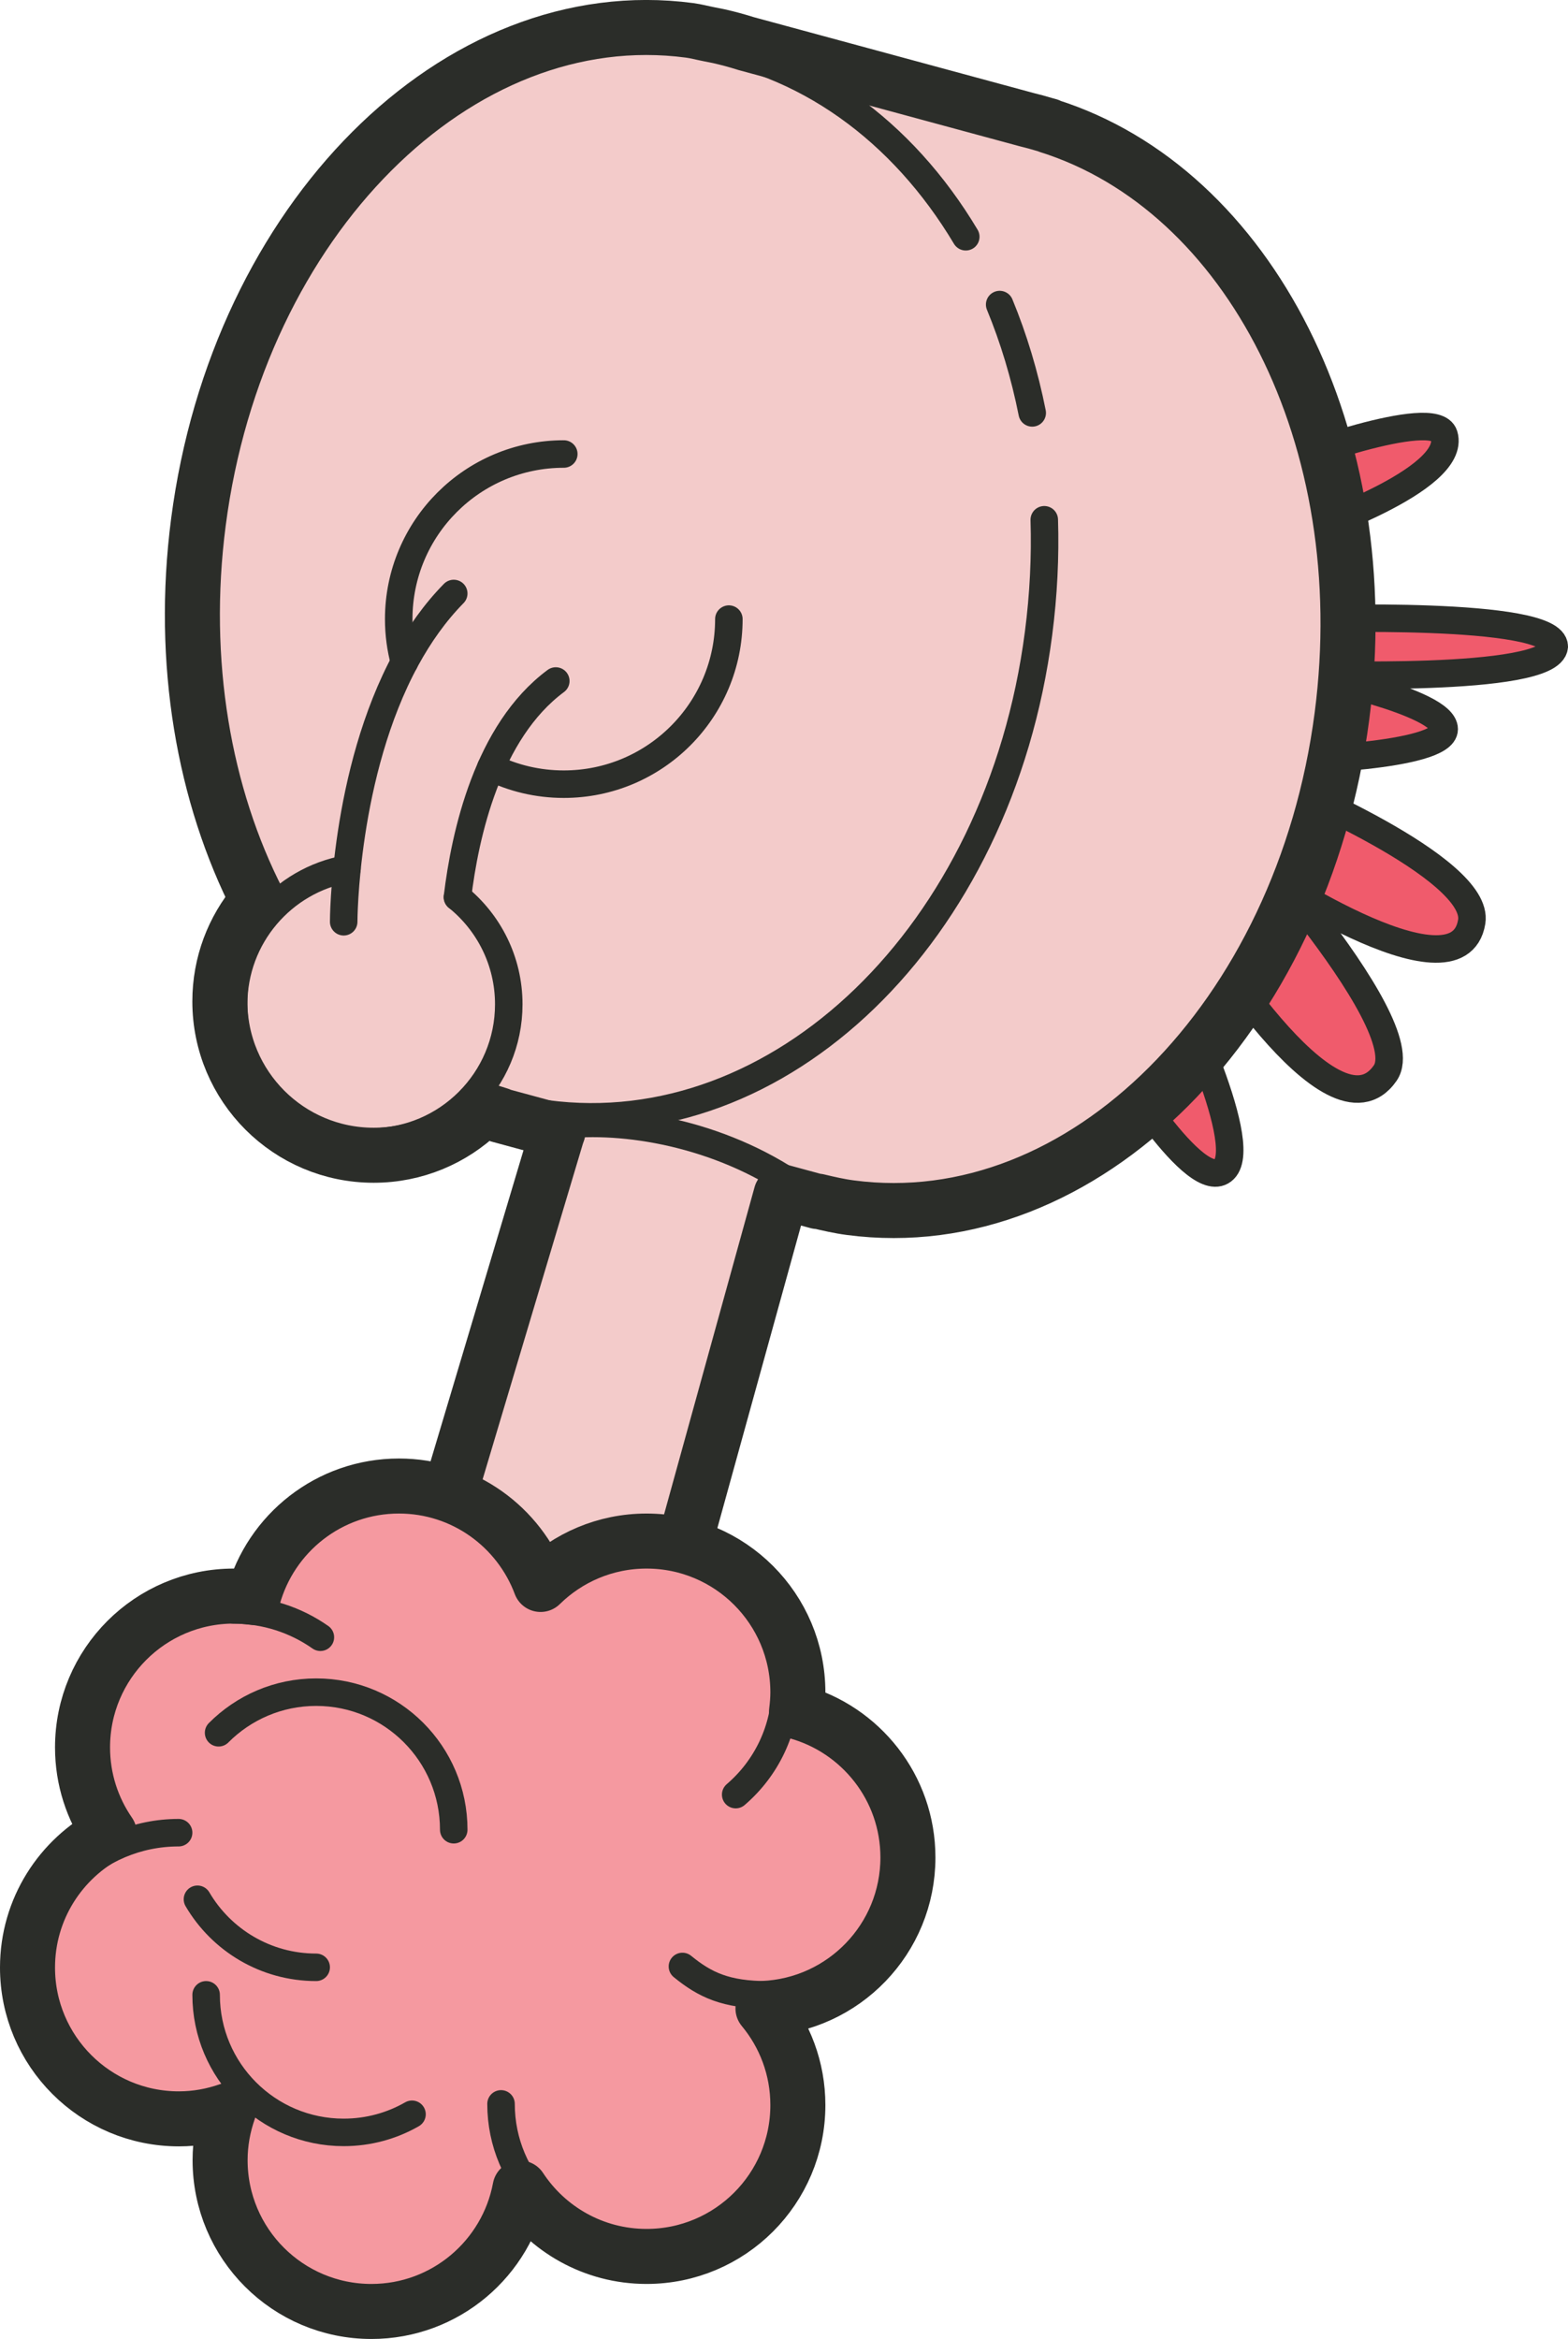 <?xml version="1.0" encoding="UTF-8" standalone="no"?>
<!-- Created with Inkscape (http://www.inkscape.org/) -->

<svg
   width="1012.025"
   height="1509.525"
   viewBox="0 0 267.765 399.395"
   version="1.1"
   id="svg1"
   inkscape:version="1.3.2 (091e20e, 2023-11-25, custom)"
   sodipodi:docname="desing.svg"
   xml:space="preserve"
   xmlns:inkscape="http://www.inkscape.org/namespaces/inkscape"
   xmlns:sodipodi="http://sodipodi.sourceforge.net/DTD/sodipodi-0.dtd"
   xmlns="http://www.w3.org/2000/svg"
   xmlns:svg="http://www.w3.org/2000/svg"><sodipodi:namedview
     id="namedview1"
     pagecolor="#4c4c4c"
     bordercolor="#6f6f6f"
     borderopacity="1"
     inkscape:showpageshadow="false"
     inkscape:pageopacity="0.0"
     inkscape:pagecheckerboard="0"
     inkscape:deskcolor="#4c4c4c"
     inkscape:document-units="px"
     inkscape:zoom="0.29683753"
     inkscape:cx="1271.7395"
     inkscape:cy="-992.12522"
     inkscape:window-width="1920"
     inkscape:window-height="1009"
     inkscape:window-x="-8"
     inkscape:window-y="-8"
     inkscape:window-maximized="1"
     inkscape:current-layer="layer1" /><defs
     id="defs1" /><g
     inkscape:label="Capa 1"
     inkscape:groupmode="layer"
     id="layer1"
     transform="translate(1070.814,1045.682)"><path
       fill="#f599a0"
       d="m -915.77,-728.507 c 0,-11.91 -8.067,-21.908 -19.023,-24.901 0.136,-1.081 0.23,-2.171 0.23,-3.289 0,-14.273 -11.567,-25.841 -25.841,-25.841 -7.052,0 -13.437,2.833 -18.098,7.409 -3.665,-9.81 -13.099,-16.806 -24.187,-16.806 -11.91,0 -21.908,8.067 -24.901,19.023 -1.081,-0.136 -2.171,-0.23 -3.289,-0.23 -14.273,0 -25.841,11.567 -25.841,25.841 0,5.445 1.691,10.487 4.567,14.654 -8.288,4.304 -13.963,12.948 -13.963,22.932 0,14.273 11.567,25.841 25.84,25.841 2.988,0 5.845,-0.531 8.513,-1.466 -0.93,2.669 -1.466,5.525 -1.466,8.513 0,14.273 11.567,25.841 25.841,25.841 12.638,0 23.144,-9.082 25.385,-21.072 4.618,7.029 12.563,11.675 21.598,11.675 14.273,0 25.841,-11.567 25.841,-25.841 0,-6.272 -2.236,-12.023 -5.957,-16.5 13.761,-0.573 24.751,-11.882 24.751,-25.784 z"
       id="path196"
       style="stroke-width:4.698" /><path
       fill="#f05b6c"
       d="m -848.326,-954.842 c 0,0 26.451,-8.823 24.112,-16.543 -1.597,-5.065 -27.372,4.647 -27.372,4.647 z"
       id="path197"
       style="stroke-width:4.698" /><path
       fill="#f05b6c"
       d="m -847.683,-939.968 c 0,0 42.285,-1.475 42.285,4.698 -0.55,6.3 -42.285,4.698 -42.285,4.698 0,0 23.491,4.698 23.491,9.397 0,4.698 -26.602,5.52 -27.396,5.112 -0.794,-0.413 -5.492,-11.985 -5.492,-11.985 z"
       id="path198"
       style="stroke-width:4.698" /><path
       fill="#f05b6c"
       d="m -857.079,-897.838 c 0,0 35.223,24.055 37.586,9.552 1.513,-9.274 -32.888,-23.491 -32.888,-23.491 z"
       id="path199"
       style="stroke-width:4.698" /><path
       fill="#f05b6c"
       d="m -866.509,-887.943 c 0,0 23.139,38.643 32.244,25.498 5.986,-8.635 -29.862,-46.983 -29.862,-46.983 z"
       id="path200"
       style="stroke-width:4.698" /><path
       fill="#f05b6c"
       d="m -880.571,-864.795 c 0,0 14.095,23.491 18.793,18.793 4.698,-4.698 -9.397,-32.888 -9.397,-32.888 z"
       id="path201"
       style="stroke-width:4.698" /><path
       fill="none"
       stroke="#1f212b"
       stroke-linecap="round"
       stroke-linejoin="round"
       stroke-miterlimit="10"
       d="m -848.326,-954.842 c 0,0 26.451,-8.823 24.112,-16.543 -1.597,-5.065 -27.372,4.647 -27.372,4.647 z"
       id="path202"
       style="stroke:#2b2d29;stroke-width:4.698;stroke-opacity:1" /><path
       fill="none"
       stroke="#1f212b"
       stroke-linecap="round"
       stroke-linejoin="round"
       stroke-miterlimit="10"
       d="m -847.683,-939.968 c 0,0 42.285,-1.475 42.285,4.698 -0.55,6.3 -42.285,4.698 -42.285,4.698 0,0 23.491,4.698 23.491,9.397 0,4.698 -26.602,5.52 -27.396,5.112 -0.794,-0.413 -5.492,-11.985 -5.492,-11.985 z"
       id="path203"
       style="stroke:#2b2d29;stroke-width:4.698;stroke-opacity:1" /><path
       fill="none"
       stroke="#1f212b"
       stroke-linecap="round"
       stroke-linejoin="round"
       stroke-miterlimit="10"
       d="m -857.079,-897.838 c 0,0 35.223,24.055 37.586,9.552 1.513,-9.274 -32.888,-23.491 -32.888,-23.491 z"
       id="path204"
       style="stroke:#2b2d29;stroke-width:4.698;stroke-opacity:1" /><path
       fill="none"
       stroke="#1f212b"
       stroke-linecap="round"
       stroke-linejoin="round"
       stroke-miterlimit="10"
       d="m -866.509,-887.943 c 0,0 23.139,38.643 32.244,25.498 5.986,-8.635 -29.862,-46.983 -29.862,-46.983 z"
       id="path205"
       style="stroke:#2b2d29;stroke-width:4.698;stroke-opacity:1" /><path
       fill="none"
       stroke="#1f212b"
       stroke-linecap="round"
       stroke-linejoin="round"
       stroke-miterlimit="10"
       d="m -880.571,-864.795 c 0,0 14.095,23.491 18.793,18.793 4.698,-4.698 -9.397,-32.888 -9.397,-32.888 z"
       id="path206"
       style="stroke:#2b2d29;stroke-width:4.698;stroke-opacity:1" /><path
       fill="#f3cbca"
       d="m -955.678,-781.147 21.565,-59.8 c 0.531,0.15 1.062,0.296 1.597,0.432 l 0.902,0.244 0.014,-0.061 c 1.837,0.437 3.679,0.864 5.582,1.113 39.654,5.248 77.24,-32.348 83.954,-83.973 6.155,-47.335 -15.824,-89.93 -50.084,-100.741 l 0.009,-0.047 -0.738,-0.202 c -1.01,-0.305 -2.03,-0.583 -3.059,-0.832 l -47.89,-12.977 c -1.536,-0.489 -3.096,-0.911 -4.684,-1.268 l -1.743,-0.348 v 0 c -1.076,-0.207 -2.124,-0.498 -3.223,-0.644 -39.621,-5.253 -77.174,32.343 -83.879,83.963 -3.11,23.966 0.973,46.724 10.209,64.761 l -7.005,20.353 20.32,22.199 24.619,-5.765 13.287,2.448 -16.054,61.886 14.49,11.379 z"
       id="path207"
       style="stroke-width:4.698" /><path
       fill="none"
       stroke="#1f212b"
       stroke-linecap="round"
       stroke-linejoin="round"
       stroke-miterlimit="10"
       stroke-width="9.397"
       d="m -988.688,-856.338 c 0.677,0.226 2.326,0.775 3.143,1.01 l -0.014,0.07 10.054,2.725"
       id="path208"
       style="stroke:#2b2d29;stroke-opacity:1" /><path
       fill="none"
       stroke="#1f212b"
       stroke-linecap="round"
       stroke-linejoin="round"
       stroke-miterlimit="10"
       stroke-width="9.397"
       d="m -937.138,-842.126 3.444,0.935 c 0.531,0.15 1.062,0.296 1.597,0.432 l 0.902,0.244 0.014,-0.061 c 1.837,0.437 3.679,0.864 5.582,1.113 39.654,5.248 77.24,-32.348 83.954,-83.973 6.155,-47.335 -15.824,-89.93 -50.084,-100.741 l 0.009,-0.047 -0.738,-0.202 c -1.01,-0.305 -2.03,-0.583 -3.059,-0.832 l -47.89,-12.981 c -1.536,-0.489 -3.096,-0.911 -4.684,-1.268 l -1.743,-0.348 v 0 c -1.076,-0.207 -2.124,-0.498 -3.223,-0.644 -39.616,-5.248 -77.169,32.348 -83.874,83.973 -3.11,23.966 0.973,46.724 10.209,64.761"
       id="path209"
       style="stroke:#2b2d29;stroke-opacity:1" /><path
       fill="none"
       stroke="#1f212b"
       stroke-linecap="round"
       stroke-linejoin="round"
       stroke-miterlimit="10"
       d="m -892.486,-956.928 c 0.193,6.296 -0.117,12.784 -0.977,19.404 -6.704,51.625 -44.404,87.285 -84.02,82.037 m 77.381,-138.191 c 2.387,5.788 4.261,11.985 5.558,18.502 m -58.513,-63.023 c 19.808,2.622 36.384,14.884 47.166,32.944"
       id="path210"
       style="stroke:#2b2d29;stroke-width:4.698;stroke-opacity:1" /><path
       fill="none"
       stroke="#1f212b"
       stroke-linecap="round"
       stroke-linejoin="round"
       stroke-miterlimit="10"
       d="m -1030.916,-770.777 c 5.511,0 10.623,1.724 14.814,4.665"
       id="path211"
       style="stroke:#2b2d29;stroke-width:4.698;stroke-opacity:1" /><path
       fill="none"
       stroke="#1f212b"
       stroke-linecap="round"
       stroke-linejoin="round"
       stroke-miterlimit="10"
       d="m -1066.153,-706.899 c 0,-14.273 11.567,-25.841 25.841,-25.841"
       id="path212"
       style="stroke:#2b2d29;stroke-width:4.698;stroke-opacity:1" /><path
       fill="none"
       stroke="#1f212b"
       stroke-linecap="round"
       stroke-linejoin="round"
       stroke-miterlimit="10"
       stroke-width="9.397"
       d="m -915.77,-728.507 c 0,-11.91 -8.067,-21.908 -19.023,-24.901 0.136,-1.081 0.23,-2.171 0.23,-3.289 0,-14.273 -11.567,-25.841 -25.841,-25.841 -7.052,0 -13.437,2.833 -18.098,7.409 -3.665,-9.81 -13.099,-16.806 -24.187,-16.806 -11.91,0 -21.908,8.067 -24.901,19.023 -1.081,-0.136 -2.171,-0.23 -3.289,-0.23 -14.273,0 -25.841,11.567 -25.841,25.841 0,5.445 1.691,10.487 4.567,14.654 -8.288,4.304 -13.963,12.948 -13.963,22.932 0,14.273 11.567,25.841 25.84,25.841 2.988,0 5.845,-0.531 8.513,-1.466 -0.93,2.669 -1.466,5.525 -1.466,8.513 0,14.273 11.567,25.841 25.841,25.841 12.638,0 23.144,-9.082 25.385,-21.072 4.618,7.029 12.563,11.675 21.598,11.675 14.273,0 25.841,-11.567 25.841,-25.841 0,-6.272 -2.236,-12.023 -5.957,-16.5 13.761,-0.573 24.751,-11.882 24.751,-25.784 z"
       id="path213"
       style="stroke:#2b2d29;stroke-opacity:1" /><path
       fill="none"
       stroke="#1f212b"
       stroke-linecap="round"
       stroke-linejoin="round"
       stroke-miterlimit="10"
       d="m -961.269,-662.444 c -13.244,0 -23.985,-10.74 -23.985,-23.985"
       id="path214"
       style="stroke:#2b2d29;stroke-width:4.698;stroke-opacity:1" /><path
       fill="none"
       stroke="#1f212b"
       stroke-linecap="round"
       stroke-linejoin="round"
       stroke-miterlimit="10"
       d="m -939.708,-705.048 c -7.165,0 -10.731,-1.715 -14.569,-4.849"
       id="path215"
       style="stroke:#2b2d29;stroke-width:4.698;stroke-opacity:1" /><path
       fill="none"
       stroke="#1f212b"
       stroke-linecap="round"
       stroke-linejoin="round"
       stroke-miterlimit="10"
       d="m -936.668,-757.735 c 0,7.4 -3.303,14.029 -8.513,18.492"
       id="path216"
       style="stroke:#2b2d29;stroke-width:4.698;stroke-opacity:1" /><path
       fill="none"
       stroke="#1f212b"
       stroke-linecap="round"
       stroke-linejoin="round"
       stroke-miterlimit="10"
       d="m -1016.821,-709.751 c -8.64,0 -16.195,-4.665 -20.273,-11.619"
       id="path217"
       style="stroke:#2b2d29;stroke-width:4.698;stroke-opacity:1" /><path
       fill="none"
       stroke="#1f212b"
       stroke-linecap="round"
       stroke-linejoin="round"
       stroke-miterlimit="10"
       d="m -1033.486,-749.8 c 4.257,-4.28 10.148,-6.935 16.665,-6.935 12.972,0 23.491,10.519 23.491,23.491"
       id="path218"
       style="stroke:#2b2d29;stroke-width:4.698;stroke-opacity:1" /><path
       fill="none"
       stroke="#1f212b"
       stroke-linecap="round"
       stroke-linejoin="round"
       stroke-miterlimit="10"
       d="m -1000.457,-684.658 c -3.434,1.969 -7.419,3.096 -11.666,3.096 -12.972,0 -23.491,-10.519 -23.491,-23.491"
       id="path219"
       style="stroke:#2b2d29;stroke-width:4.698;stroke-opacity:1" /><path
       fill="none"
       stroke="#1f212b"
       stroke-linecap="round"
       stroke-linejoin="round"
       stroke-miterlimit="10"
       stroke-width="9.397"
       d="m -937.429,-841.726 c -5.474,19.799 -10.952,39.592 -16.425,59.391"
       id="path220"
       style="stroke:#2b2d29;stroke-opacity:1" /><line
       x1="-993.987"
       x2="-975.631"
       y1="-790.783"
       y2="-852.218"
       fill="none"
       stroke="#1f212b"
       stroke-linecap="round"
       stroke-linejoin="round"
       stroke-miterlimit="10"
       stroke-width="9.397"
       id="line220"
       style="stroke:#2b2d29;stroke-opacity:1" /><path
       fill="none"
       stroke="#1f212b"
       stroke-linecap="round"
       stroke-linejoin="round"
       stroke-miterlimit="10"
       d="m -975.904,-853.416 c 10.172,-1.508 26.386,0.7 39.973,9.599"
       id="path221"
       style="stroke:#2b2d29;stroke-width:4.698;stroke-opacity:1" /><path
       fill="none"
       stroke="#1f212b"
       stroke-linecap="round"
       stroke-linejoin="round"
       stroke-miterlimit="10"
       d="m -1001.758,-932.61 c -0.629,-2.349 -0.968,-4.811 -0.968,-7.358 0,-15.57 12.62,-28.19 28.19,-28.19"
       id="path222"
       style="stroke:#2b2d29;stroke-width:4.698;stroke-opacity:1" /><path
       fill="none"
       stroke="#1f212b"
       stroke-linecap="round"
       stroke-linejoin="round"
       stroke-miterlimit="10"
       d="m -946.347,-939.968 c 0,15.57 -12.62,28.19 -28.19,28.19 -4.468,0 -8.687,-1.038 -12.441,-2.889"
       id="path223"
       style="stroke:#2b2d29;stroke-width:4.698;stroke-opacity:1" /><path
       fill="none"
       stroke="#1f212b"
       stroke-linecap="round"
       stroke-linejoin="round"
       stroke-miterlimit="10"
       d="m -992.695,-892.491 c 5.342,4.308 8.762,10.905 8.762,18.3 0,12.972 -10.519,23.491 -23.491,23.491 -12.972,0 -23.491,-10.519 -23.491,-23.491 0,-11.562 8.354,-21.175 19.357,-23.13"
       id="path224"
       style="stroke:#2b2d29;stroke-width:4.698;stroke-opacity:1" /><path
       fill="none"
       stroke="#1f212b"
       stroke-linecap="round"
       stroke-linejoin="round"
       stroke-miterlimit="10"
       stroke-width="9.397"
       d="m -988.791,-855.755 c -4.722,4.543 -11.14,7.339 -18.211,7.339 -14.508,0 -26.268,-11.76 -26.268,-26.268 0,-6.437 2.312,-12.328 6.155,-16.895"
       id="path225"
       style="stroke:#2b2d29;stroke-opacity:1" /><path
       fill="none"
       stroke="#1f212b"
       stroke-linecap="round"
       stroke-linejoin="round"
       stroke-miterlimit="10"
       d="m -1012.123,-888.286 c 0,0 0,-25.319 10.665,-44.883 2.218,-4.064 4.896,-7.884 8.128,-11.173"
       id="path226"
       style="stroke:#2b2d29;stroke-width:4.698;stroke-opacity:1" /><path
       fill="none"
       stroke="#1f212b"
       stroke-linecap="round"
       stroke-linejoin="round"
       stroke-miterlimit="10"
       d="m -992.695,-892.487 c 1.278,-10.693 5.14,-28.27 16.792,-36.91"
       id="path227"
       style="stroke:#2b2d29;stroke-width:4.698;stroke-opacity:1" /></g></svg>
